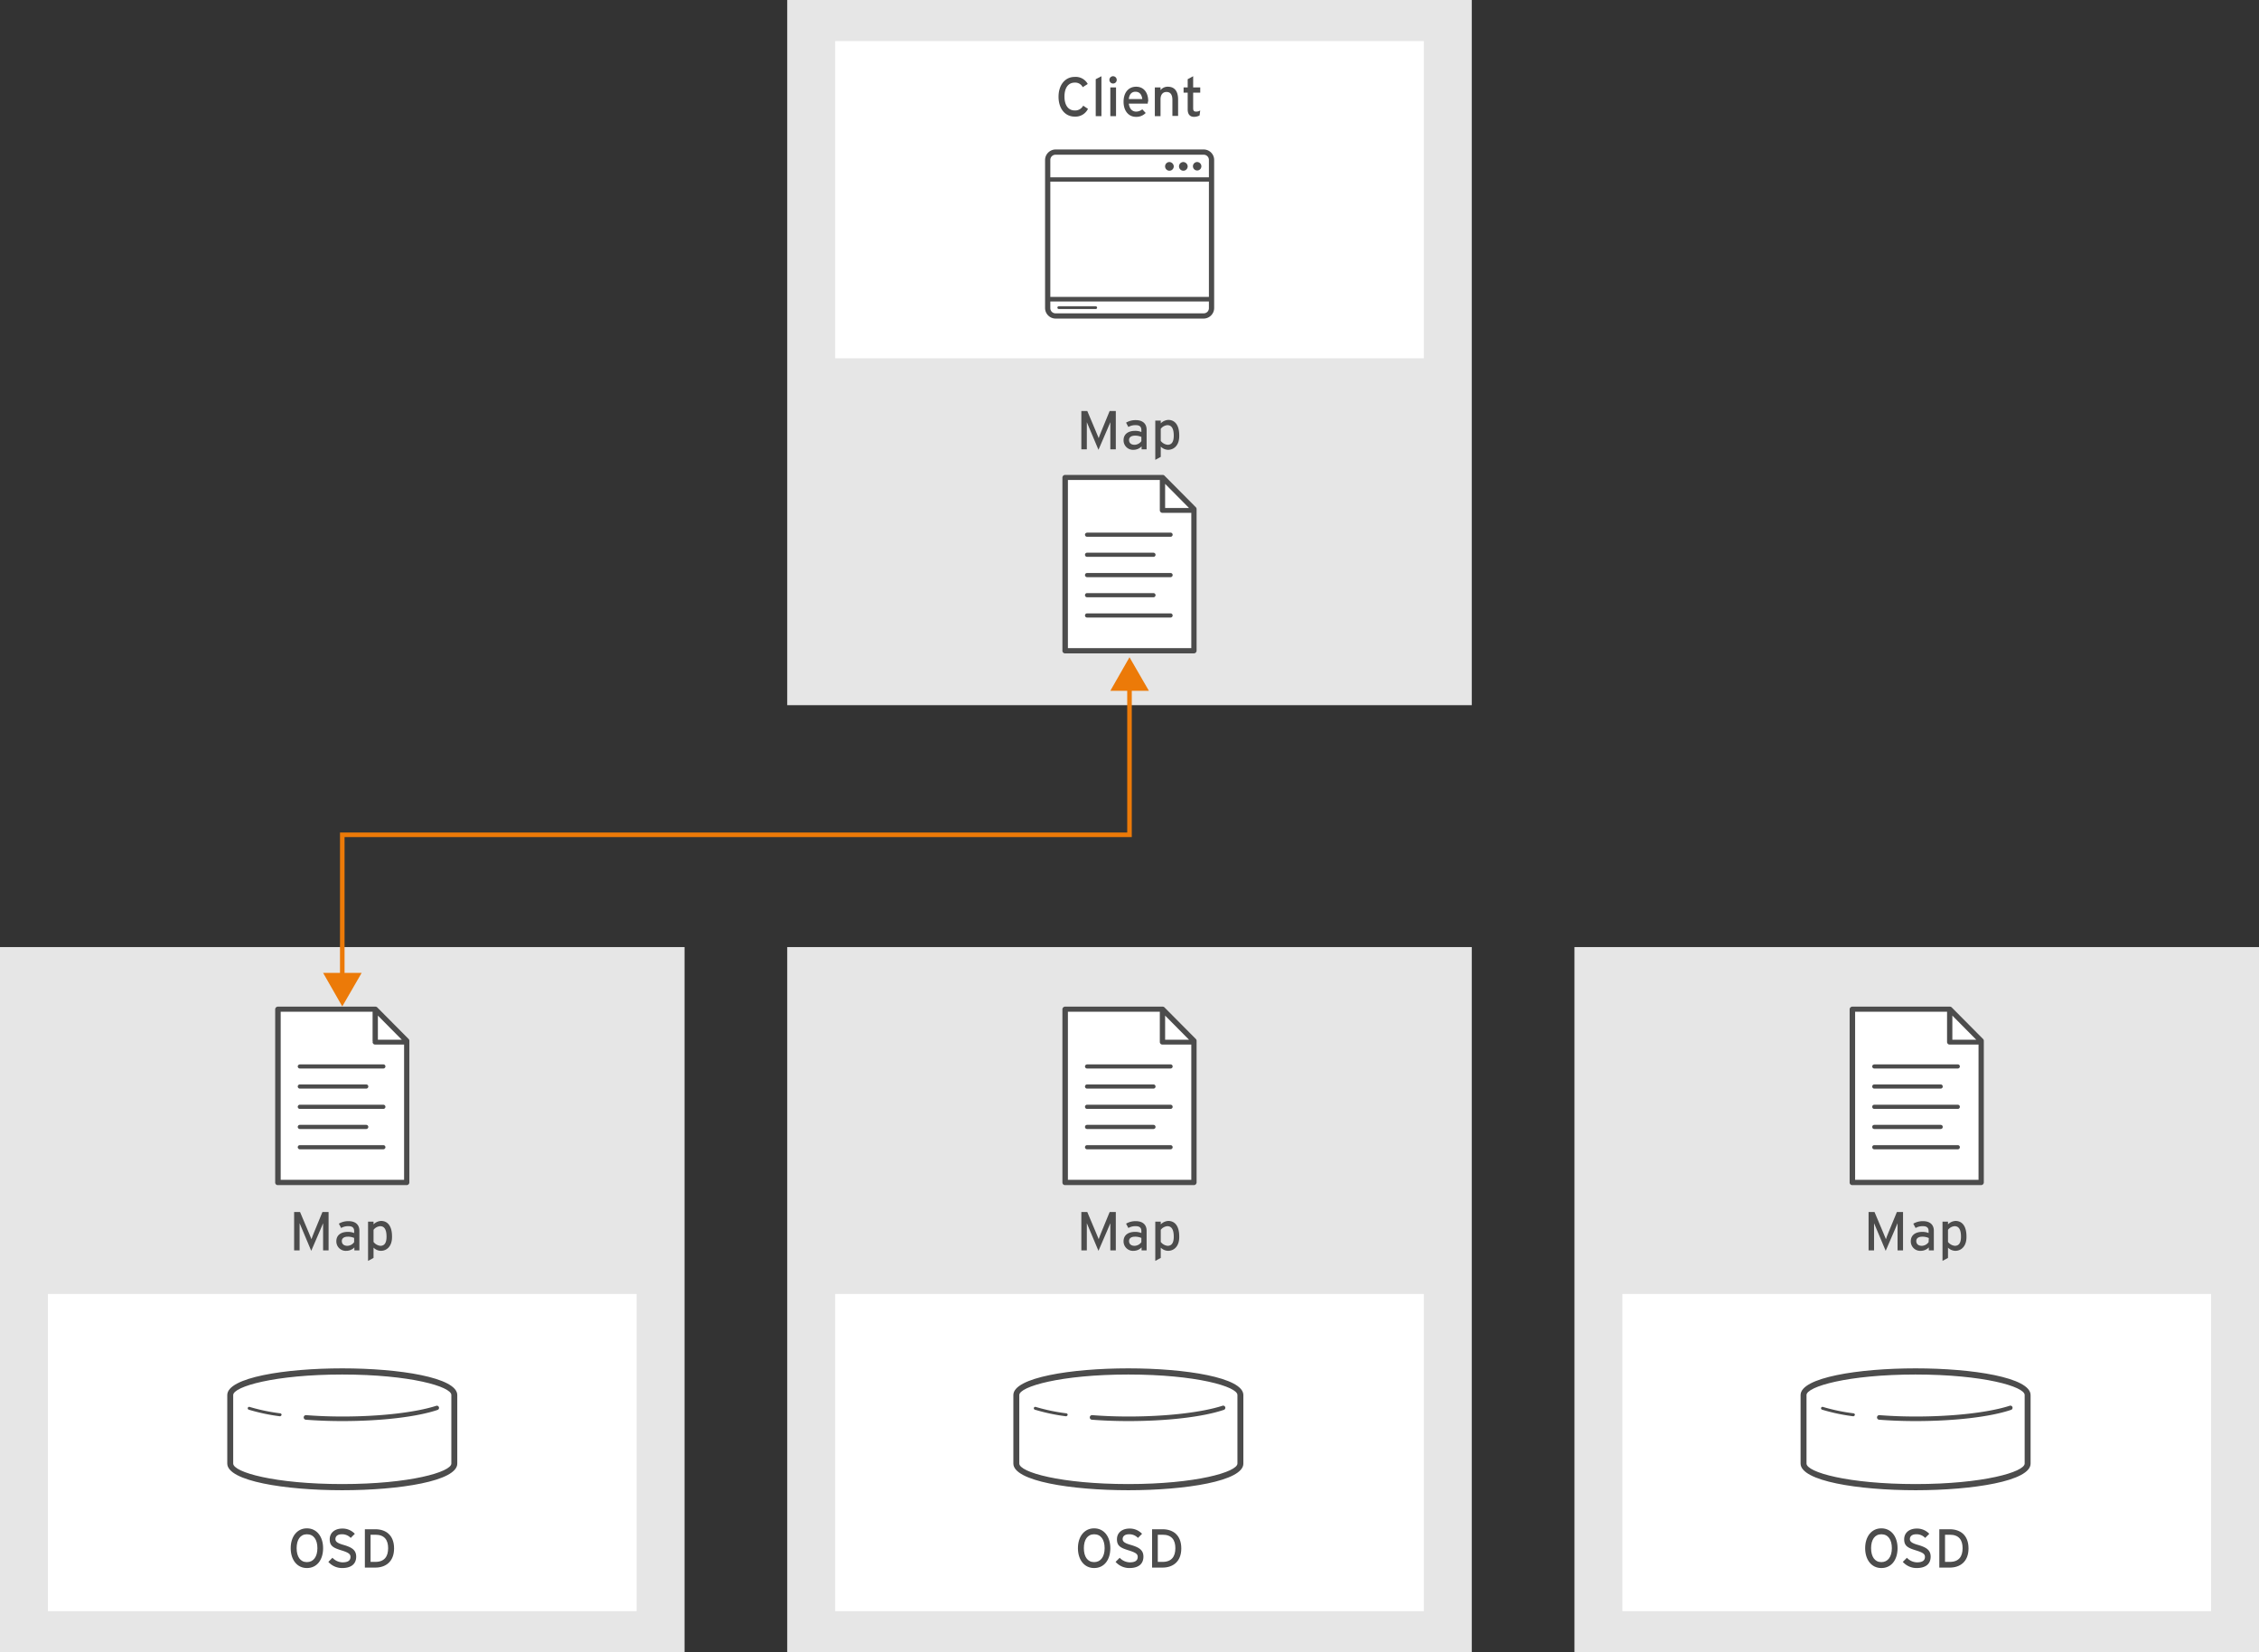<?xml version="1.0" encoding="UTF-8" standalone="no"?>
<svg
   xmlns:dc="http://purl.org/dc/elements/1.1/"
   xmlns:cc="http://creativecommons.org/ns#"
   xmlns:rdf="http://www.w3.org/1999/02/22-rdf-syntax-ns#"
   xmlns:svg="http://www.w3.org/2000/svg"
   xmlns="http://www.w3.org/2000/svg"
   xmlns:sodipodi="http://sodipodi.sourceforge.net/DTD/sodipodi-0.dtd"
   xmlns:inkscape="http://www.inkscape.org/namespaces/inkscape"
   id="Layer_1"
   data-name="Layer 1"
   width="990"
   height="724"
   viewBox="0 0 990 724"
   version="1.1"
   sodipodi:docname="clustermaps-clustermaps-manage-sync-client.svg"
   inkscape:version="0.92.2 5c3e80d, 2017-08-06">
  <rect x="0" y="0" width="990" height="724" fill="#333333" stroke="none"/>
  <sodipodi:namedview
     pagecolor="#ffffff"
     bordercolor="#666666"
     borderopacity="1"
     objecttolerance="10"
     gridtolerance="10"
     guidetolerance="10"
     inkscape:pageopacity="0"
     inkscape:pageshadow="2"
     inkscape:window-width="640"
     inkscape:window-height="480"
     id="namedview114"
     showgrid="false"
     inkscape:zoom="0.32596685"
     inkscape:cx="495"
     inkscape:cy="362"
     inkscape:window-x="0"
     inkscape:window-y="0"
     inkscape:window-maximized="0"
     inkscape:current-layer="Layer_1" />
  <defs
     id="defs4">
    <style
       id="style2">.cls-1{fill:#e6e6e6;}.cls-2{fill:#fff;}.cls-3{fill:none;stroke:#ec7a08;stroke-miterlimit:10;stroke-width:2px;}.cls-4{fill:#ec7a08;}.cls-5{fill:#4c4c4c;}</style>
  </defs>
  <title
     id="title6">clustermaps-clustermaps-manage-sync-osd</title>
  <rect
     id="rect4"
     class="cls-1"
     x="345"
     width="300"
     height="309" />
  <rect
     id="rect6"
     class="cls-1"
     y="415"
     width="300"
     height="309" />
  <rect
     id="rect8"
     class="cls-2"
     x="21"
     y="567"
     width="258"
     height="139" />
  <g
     id="g22">
    <g
       id="g20">
      <polyline
         id="polyline10"
         class="cls-3"
         points="150 428.8 150 365.8 495 365.8 495 300.2" />
      <g
         id="g14">
        <polygon
           id="polygon12"
           class="cls-4"
           points="158.5 426.3 150 441 141.6 426.3 158.5 426.3" />
      </g>
      <g
         id="g18">
        <polygon
           id="polygon16"
           class="cls-4"
           points="503.5 302.7 495 288 486.6 302.7 503.5 302.7" />
      </g>
    </g>
  </g>
  <g
     id="g30">
    <path
       id="path24"
       class="cls-5"
       d="M502.7,213.8V201.9c-.2.5-.7,1.7-1.1,2.6l-4.1,9.5-4-9.5c-.4-1-.9-2.2-1.1-2.6v11.9H490V197h2.6l3.8,9c.4,1,.9,2.2,1.2,2.9.2-.7.7-1.9,1.1-2.9l3.7-9h2.7v16.8Z"
       transform="translate(-16.1 -16.9)" />
    <path
       id="path26"
       class="cls-5"
       d="M516.4,213.8v-1.3a4.91,4.91,0,0,1-3.5,1.5,4.13,4.13,0,0,1-4.4-4.2c0-2.8,2.2-4.1,5-4.1a7,7,0,0,1,2.8.5v-.9q0-2.1-2.4-2.1a6,6,0,0,0-3.3.8l-1-1.9a8.06,8.06,0,0,1,4.3-1.1c2.8,0,4.7,1.4,4.7,4.2v8.6Zm0-5.4a6.63,6.63,0,0,0-2.9-.6c-1.6,0-2.6.7-2.6,1.9s.8,2.1,2.4,2.1a3.75,3.75,0,0,0,3-1.6v-1.8Z"
       transform="translate(-16.1 -16.9)" />
    <path
       id="path28"
       class="cls-5"
       d="M528,214a4.76,4.76,0,0,1-3.2-1.4v4.5l-2.4,1.3V201.2h2.4v1.2a5.07,5.07,0,0,1,3.3-1.5c2.7,0,4.8,2,4.8,6.8C533,212,530.6,214,528,214Zm-.3-10.8a4.06,4.06,0,0,0-2.9,1.6v5.3a4.32,4.32,0,0,0,3,1.7c1.8,0,2.7-1.3,2.7-4C530.5,204.6,529.5,203.2,527.7,203.2Z"
       transform="translate(-16.1 -16.9)" />
  </g>
  <g
     id="g38">
    <path
       id="path32"
       class="cls-5"
       d="M157.7,564.8V552.9c-.2.5-.7,1.7-1.1,2.6l-4.1,9.5-4-9.5c-.4-1-.9-2.2-1.1-2.6v11.9H145V548h2.6l3.8,9c.4,1,.9,2.2,1.2,2.9.2-.7.7-1.9,1.1-2.9l3.7-9h2.7v16.8Z"
       transform="translate(-16.1 -16.9)" />
    <path
       id="path34"
       class="cls-5"
       d="M171.4,564.8v-1.3a4.91,4.91,0,0,1-3.5,1.5,4.13,4.13,0,0,1-4.4-4.2c0-2.8,2.2-4.1,5-4.1a7,7,0,0,1,2.8.5v-.9q0-2.1-2.4-2.1a6,6,0,0,0-3.3.8l-1-1.9a8.06,8.06,0,0,1,4.3-1.1c2.8,0,4.7,1.4,4.7,4.2v8.6Zm0-5.4a6.63,6.63,0,0,0-2.9-.6c-1.6,0-2.6.7-2.6,1.9s.8,2.1,2.4,2.1a3.75,3.75,0,0,0,3-1.6v-1.8Z"
       transform="translate(-16.1 -16.9)" />
    <path
       id="path36"
       class="cls-5"
       d="M183,565a4.76,4.76,0,0,1-3.2-1.4v4.5l-2.4,1.3V552.2h2.4v1.2a5.07,5.07,0,0,1,3.3-1.5c2.7,0,4.8,2,4.8,6.8C188,563,185.6,565,183,565Zm-.3-10.8a4.06,4.06,0,0,0-2.9,1.6v5.3a4.32,4.32,0,0,0,3,1.7c1.8,0,2.7-1.3,2.7-4C185.5,555.6,184.5,554.2,182.7,554.2Z"
       transform="translate(-16.1 -16.9)" />
  </g>
  <g
     id="g46">
    <path
       id="path40"
       class="cls-5"
       d="M150.6,704c-4.3,0-7.1-3.6-7.1-8.7s2.8-8.7,7.1-8.7,7.1,3.6,7.1,8.7S155,704,150.6,704Zm0-14.8c-2.9,0-4.5,2.4-4.5,6.1s1.6,6.1,4.5,6.1,4.6-2.4,4.6-6.1S153.6,689.2,150.6,689.2Z"
       transform="translate(-16.1 -16.9)" />
    <path
       id="path42"
       class="cls-5"
       d="M166,704a8.06,8.06,0,0,1-6-2.7l1.8-1.8a6.24,6.24,0,0,0,4.4,2c2.4,0,3.5-.8,3.5-2.4,0-1.3-1-1.9-3.8-2.8-3.6-1.1-5.3-1.9-5.3-4.9s2.4-4.7,5.5-4.7a7.31,7.31,0,0,1,5.5,2.3l-1.8,1.8a5.13,5.13,0,0,0-3.9-1.6c-2,0-2.8,1-2.8,2.1s.8,1.8,3.7,2.6c3.3,1,5.4,2.1,5.4,5.1S170.3,704,166,704Z"
       transform="translate(-16.1 -16.9)" />
    <path
       id="path44"
       class="cls-5"
       d="M180.6,703.8H176V687h4.6c4.5,0,8.2,2.5,8.2,8.4S185,703.8,180.6,703.8Zm0-14.4h-2.1v11.9h2.1c4,0,5.6-2.4,5.6-6S184.6,689.4,180.6,689.4Z"
       transform="translate(-16.1 -16.9)" />
  </g>
  <g
     id="g58">
    <g
       id="g56">
      <g
         id="g54">
        <path
           id="path48"
           class="cls-5"
           d="M138.8,637.5h0a82.69,82.69,0,0,1-13.7-2.9.63.63,0,1,1,.4-1.2,84,84,0,0,0,13.4,2.8.66.66,0,0,1,.6.7A.86.86,0,0,1,138.8,637.5Z"
           transform="translate(-16.1 -16.9)" />
        <path
           id="path50"
           class="cls-5"
           d="M166.1,639.6c-5.5,0-10.9-.2-16-.6a1,1,0,0,1,.2-2q7.65.6,15.9.6c16.7,0,32.1-1.8,41.1-4.7a.95.95,0,0,1,.6,1.8C198.7,637.8,183.1,639.6,166.1,639.6Z"
           transform="translate(-16.1 -16.9)" />
        <path
           id="path52"
           class="cls-5"
           d="M166.1,669.9c-25.1,0-50.4-4-50.4-11.7v-30c0-7.7,25.4-11.7,50.4-11.7s50.4,4,50.4,11.7v30C216.6,665.9,191.2,669.9,166.1,669.9Zm0-50.7c-29.6,0-47.8,5.3-47.8,9v30c0,3.8,18.2,9,47.8,9s47.8-5.3,47.8-9v-30C214,624.5,195.8,619.2,166.1,619.2Z"
           transform="translate(-16.1 -16.9)" />
      </g>
    </g>
  </g>
  <g
     id="g76">
    <path
       id="path60"
       class="cls-2"
       d="M179.4,473.6c0-.1,0-.2.1-.2a.35.35,0,0,0-.1-.2V460.3H139.1V534h54.1V474.8H180.6A1.16,1.16,0,0,1,179.4,473.6Zm-31.9,36.3h29.1a.9.9,0,0,1,0,1.8H147.5a.9.9,0,0,1,0-1.8Zm36.6,10.5H147.5a.9.9,0,0,1,0-1.8h36.6a.9.9,0,1,1,0,1.8Zm0-17.7H147.5a.9.9,0,0,1,0-1.8h36.6a.9.9,0,0,1,.9.9A.84.84,0,0,1,184.1,502.7ZM146.6,493a.9.9,0,0,1,.9-.9h29.1a.9.9,0,1,1,0,1.8H147.5A.9.9,0,0,1,146.6,493Zm38.4-8.8a.9.9,0,0,1-.9.9H147.5a.9.9,0,1,1,0-1.8h36.6C184.6,483.4,185,483.7,185,484.2Z"
       transform="translate(-16.1 -16.9)" />
    <polygon
       id="polygon62"
       class="cls-2"
       points="165.6 445 165.6 455.6 176.1 455.6 165.6 445" />
    <path
       id="path64"
       class="cls-5"
       d="M181.4,458.3a1.14,1.14,0,0,0-.8-.3H137.9a1.2,1.2,0,0,0-1.2,1.1v76a1.13,1.13,0,0,0,1.2,1.1h56.4a1.2,1.2,0,0,0,1.2-1.1V473a1.14,1.14,0,0,0-.3-.8Zm.3,3.6,10.5,10.6H181.7Zm11.5,72H139.1V460.2h40.3v12.9c0,.1,0,.2.1.2a.35.35,0,0,1-.1.2,1.13,1.13,0,0,0,1.2,1.1h12.6v59.3Z"
       transform="translate(-16.1 -16.9)" />
    <path
       id="path66"
       class="cls-5"
       d="M146.6,484.2a.9.9,0,0,0,.9.9h36.6a.9.9,0,1,0,0-1.8H147.5C147,483.4,146.6,483.7,146.6,484.2Z"
       transform="translate(-16.1 -16.9)" />
    <path
       id="path68"
       class="cls-5"
       d="M147.5,493.9h29.1a.9.9,0,1,0,0-1.8H147.5a.9.9,0,0,0,0,1.8Z"
       transform="translate(-16.1 -16.9)" />
    <path
       id="path70"
       class="cls-5"
       d="M184.1,501H147.5a.9.9,0,1,0,0,1.8h36.6a.9.9,0,1,0,0-1.8Z"
       transform="translate(-16.1 -16.9)" />
    <path
       id="path72"
       class="cls-5"
       d="M147.5,511.6h29.1a.9.9,0,1,0,0-1.8H147.5a.9.9,0,1,0,0,1.8Z"
       transform="translate(-16.1 -16.9)" />
    <path
       id="path74"
       class="cls-5"
       d="M184.1,518.7H147.5a.9.9,0,0,0,0,1.8h36.6a.9.9,0,1,0,0-1.8Z"
       transform="translate(-16.1 -16.9)" />
  </g>
  <rect
     id="rect78"
     class="cls-1"
     x="345"
     y="415"
     width="300"
     height="309" />
  <rect
     id="rect80"
     class="cls-2"
     x="366"
     y="567"
     width="258"
     height="139" />
  <rect
     id="rect82"
     class="cls-2"
     x="366"
     y="18"
     width="258"
     height="139" />
  <g
     id="g90">
    <path
       id="path84"
       class="cls-5"
       d="M502.7,564.8V552.9c-.2.5-.7,1.7-1.1,2.6l-4.1,9.5-4-9.5c-.4-1-.9-2.2-1.1-2.6v11.9H490V548h2.6l3.8,9c.4,1,.9,2.2,1.2,2.9.2-.7.7-1.9,1.1-2.9l3.7-9h2.7v16.8Z"
       transform="translate(-16.1 -16.9)" />
    <path
       id="path86"
       class="cls-5"
       d="M516.4,564.8v-1.3a4.91,4.91,0,0,1-3.5,1.5,4.13,4.13,0,0,1-4.4-4.2c0-2.8,2.2-4.1,5-4.1a7,7,0,0,1,2.8.5v-.9q0-2.1-2.4-2.1a6,6,0,0,0-3.3.8l-1-1.9a8.06,8.06,0,0,1,4.3-1.1c2.8,0,4.7,1.4,4.7,4.2v8.6Zm0-5.4a6.63,6.63,0,0,0-2.9-.6c-1.6,0-2.6.7-2.6,1.9s.8,2.1,2.4,2.1a3.75,3.75,0,0,0,3-1.6v-1.8Z"
       transform="translate(-16.1 -16.9)" />
    <path
       id="path88"
       class="cls-5"
       d="M528,565a4.76,4.76,0,0,1-3.2-1.4v4.5l-2.4,1.3V552.2h2.4v1.2a5.07,5.07,0,0,1,3.3-1.5c2.7,0,4.8,2,4.8,6.8C533,563,530.6,565,528,565Zm-.3-10.8a4.06,4.06,0,0,0-2.9,1.6v5.3a4.32,4.32,0,0,0,3,1.7c1.8,0,2.7-1.3,2.7-4C530.5,555.6,529.5,554.2,527.7,554.2Z"
       transform="translate(-16.1 -16.9)" />
  </g>
  <g
     id="g98">
    <path
       id="path92"
       class="cls-5"
       d="M495.6,704c-4.3,0-7.1-3.6-7.1-8.7s2.8-8.7,7.1-8.7,7.1,3.6,7.1,8.7S500,704,495.6,704Zm0-14.8c-2.9,0-4.5,2.4-4.5,6.1s1.6,6.1,4.5,6.1,4.6-2.4,4.6-6.1S498.6,689.2,495.6,689.2Z"
       transform="translate(-16.1 -16.9)" />
    <path
       id="path94"
       class="cls-5"
       d="M511,704a8.06,8.06,0,0,1-6-2.7l1.8-1.8a6.24,6.24,0,0,0,4.4,2c2.4,0,3.5-.8,3.5-2.4,0-1.3-1-1.9-3.8-2.8-3.6-1.1-5.3-1.9-5.3-4.9s2.4-4.7,5.5-4.7a7.31,7.31,0,0,1,5.5,2.3l-1.8,1.8a5.13,5.13,0,0,0-3.9-1.6c-2,0-2.8,1-2.8,2.1s.8,1.8,3.7,2.6c3.3,1,5.4,2.1,5.4,5.1S515.3,704,511,704Z"
       transform="translate(-16.1 -16.9)" />
    <path
       id="path96"
       class="cls-5"
       d="M525.6,703.8H521V687h4.6c4.5,0,8.2,2.5,8.2,8.4S530,703.8,525.6,703.8Zm0-14.4h-2.1v11.9h2.1c4,0,5.6-2.4,5.6-6S529.6,689.4,525.6,689.4Z"
       transform="translate(-16.1 -16.9)" />
  </g>
  <g
     id="g110">
    <g
       id="g108">
      <g
         id="g106">
        <path
           id="path100"
           class="cls-5"
           d="M483.3,637.5h0a82.69,82.69,0,0,1-13.7-2.9.63.63,0,0,1,.4-1.2,84,84,0,0,0,13.4,2.8.66.66,0,0,1,.6.7A.86.86,0,0,1,483.3,637.5Z"
           transform="translate(-16.1 -16.9)" />
        <path
           id="path102"
           class="cls-5"
           d="M510.6,639.6c-5.5,0-10.9-.2-16-.6a1,1,0,0,1,.2-2q7.65.6,15.9.6c16.7,0,32.1-1.8,41.1-4.7a.95.95,0,1,1,.6,1.8C543.2,637.8,527.6,639.6,510.6,639.6Z"
           transform="translate(-16.1 -16.9)" />
        <path
           id="path104"
           class="cls-5"
           d="M510.6,669.9c-25.1,0-50.4-4-50.4-11.7v-30c0-7.7,25.4-11.7,50.4-11.7s50.4,4,50.4,11.7v30C561.1,665.9,535.7,669.9,510.6,669.9Zm0-50.7c-29.6,0-47.8,5.3-47.8,9v30c0,3.8,18.2,9,47.8,9s47.8-5.3,47.8-9v-30C558.5,624.5,540.3,619.2,510.6,619.2Z"
           transform="translate(-16.1 -16.9)" />
      </g>
    </g>
  </g>
  <g
     id="g128">
    <path
       id="path112"
       class="cls-2"
       d="M524.4,473.6V460.3H484.1V534h54.1V474.8H525.6A1.16,1.16,0,0,1,524.4,473.6Zm-31.9,36.3h29.1a.9.9,0,0,1,0,1.8H492.5a.9.9,0,0,1,0-1.8Zm36.6,10.5H492.5a.9.9,0,0,1,0-1.8h36.6a.9.9,0,0,1,0,1.8Zm0-17.7H492.5a.9.9,0,0,1,0-1.8h36.6a.9.9,0,0,1,.9.9A.84.84,0,0,1,529.1,502.7ZM491.6,493a.9.9,0,0,1,.9-.9h29.1a.9.9,0,0,1,0,1.8H492.5A.9.9,0,0,1,491.6,493Zm38.4-8.8a.9.9,0,0,1-.9.9H492.5a.9.9,0,0,1,0-1.8h36.6C529.6,483.4,530,483.7,530,484.2Z"
       transform="translate(-16.1 -16.9)" />
    <polygon
       id="polygon114"
       class="cls-2"
       points="510.6 445 510.6 455.6 521.1 455.6 510.6 445" />
    <path
       id="path116"
       class="cls-5"
       d="M526.4,458.3a1.14,1.14,0,0,0-.8-.3H482.9a1.2,1.2,0,0,0-1.2,1.1v76a1.13,1.13,0,0,0,1.2,1.1h56.4a1.2,1.2,0,0,0,1.2-1.1V473a1.14,1.14,0,0,0-.3-.8Zm.3,3.6,10.5,10.6H526.7Zm11.5,72H484.1V460.2h40.3v13.3a1.13,1.13,0,0,0,1.2,1.1h12.6Z"
       transform="translate(-16.1 -16.9)" />
    <path
       id="path118"
       class="cls-5"
       d="M491.6,484.2a.9.9,0,0,0,.9.9h36.6a.9.9,0,1,0,0-1.8H492.5C492,483.4,491.6,483.7,491.6,484.2Z"
       transform="translate(-16.1 -16.9)" />
    <path
       id="path120"
       class="cls-5"
       d="M492.5,493.9h29.1a.9.9,0,0,0,0-1.8H492.5a.9.9,0,0,0,0,1.8Z"
       transform="translate(-16.1 -16.9)" />
    <path
       id="path122"
       class="cls-5"
       d="M529.1,501H492.5a.9.9,0,0,0,0,1.8h36.6a.9.9,0,1,0,0-1.8Z"
       transform="translate(-16.1 -16.9)" />
    <path
       id="path124"
       class="cls-5"
       d="M492.5,511.6h29.1a.9.9,0,1,0,0-1.8H492.5a.9.9,0,0,0,0,1.8Z"
       transform="translate(-16.1 -16.9)" />
    <path
       id="path126"
       class="cls-5"
       d="M529.1,518.7H492.5a.9.9,0,1,0,0,1.8h36.6a.9.9,0,0,0,0-1.8Z"
       transform="translate(-16.1 -16.9)" />
  </g>
  <g
     id="g146">
    <path
       id="path130"
       class="cls-2"
       d="M524.4,240.6V227.3H484.1V301h54.1V241.8H525.6A1.16,1.16,0,0,1,524.4,240.6Zm-31.9,36.3h29.1a.9.9,0,1,1,0,1.8H492.5a.9.9,0,1,1,0-1.8Zm36.6,10.5H492.5a.9.9,0,0,1,0-1.8h36.6a.9.9,0,0,1,0,1.8Zm0-17.7H492.5a.9.9,0,1,1,0-1.8h36.6a.9.9,0,1,1,0,1.8ZM491.6,260a.9.9,0,0,1,.9-.9h29.1a.9.9,0,0,1,0,1.8H492.5A.9.9,0,0,1,491.6,260Zm38.4-8.8a.9.9,0,0,1-.9.9H492.5a.9.9,0,1,1,0-1.8h36.6C529.6,250.4,530,250.7,530,251.2Z"
       transform="translate(-16.1 -16.9)" />
    <polygon
       id="polygon132"
       class="cls-2"
       points="510.6 212 510.6 222.6 521.1 222.6 510.6 212" />
    <path
       id="path134"
       class="cls-5"
       d="M526.4,225.3a1.14,1.14,0,0,0-.8-.3H482.9a1.2,1.2,0,0,0-1.2,1.1v76a1.13,1.13,0,0,0,1.2,1.1h56.4a1.2,1.2,0,0,0,1.2-1.1V240a1.14,1.14,0,0,0-.3-.8Zm.3,3.6,10.5,10.6H526.7Zm11.5,72H484.1V227.2h40.3v13.3a1.13,1.13,0,0,0,1.2,1.1h12.6Z"
       transform="translate(-16.1 -16.9)" />
    <path
       id="path136"
       class="cls-5"
       d="M491.6,251.2a.9.9,0,0,0,.9.9h36.6a.9.9,0,1,0,0-1.8H492.5C492,250.4,491.6,250.7,491.6,251.2Z"
       transform="translate(-16.1 -16.9)" />
    <path
       id="path138"
       class="cls-5"
       d="M492.5,260.9h29.1a.9.9,0,0,0,0-1.8H492.5a.9.9,0,0,0,0,1.8Z"
       transform="translate(-16.1 -16.9)" />
    <path
       id="path140"
       class="cls-5"
       d="M529.1,268H492.5a.9.9,0,0,0,0,1.8h36.6a.9.9,0,0,0,0-1.8Z"
       transform="translate(-16.1 -16.9)" />
    <path
       id="path142"
       class="cls-5"
       d="M492.5,278.6h29.1a.9.9,0,0,0,0-1.8H492.5a.9.9,0,0,0,0,1.8Z"
       transform="translate(-16.1 -16.9)" />
    <path
       id="path144"
       class="cls-5"
       d="M529.1,285.7H492.5a.9.9,0,1,0,0,1.8h36.6a.9.9,0,1,0,0-1.8Z"
       transform="translate(-16.1 -16.9)" />
  </g>
  <rect
     id="rect148"
     class="cls-1"
     x="690"
     y="415"
     width="300"
     height="309" />
  <rect
     id="rect150"
     class="cls-2"
     x="711"
     y="567"
     width="258"
     height="139" />
  <g
     id="g158">
    <path
       id="path152"
       class="cls-5"
       d="M847.7,564.8V552.9c-.2.5-.7,1.7-1.1,2.6l-4.1,9.5-4-9.5c-.4-1-.9-2.2-1.1-2.6v11.9H835V548h2.6l3.8,9c.4,1,.9,2.2,1.2,2.9.2-.7.7-1.9,1.1-2.9l3.7-9h2.7v16.8Z"
       transform="translate(-16.1 -16.9)" />
    <path
       id="path154"
       class="cls-5"
       d="M861.4,564.8v-1.3a4.91,4.91,0,0,1-3.5,1.5,4.13,4.13,0,0,1-4.4-4.2c0-2.8,2.2-4.1,5-4.1a7,7,0,0,1,2.8.5v-.9q0-2.1-2.4-2.1a6,6,0,0,0-3.3.8l-1-1.9a8.06,8.06,0,0,1,4.3-1.1c2.8,0,4.7,1.4,4.7,4.2v8.6Zm0-5.4a6.63,6.63,0,0,0-2.9-.6c-1.6,0-2.6.7-2.6,1.9s.8,2.1,2.4,2.1a3.75,3.75,0,0,0,3-1.6l.1-1.8Z"
       transform="translate(-16.1 -16.9)" />
    <path
       id="path156"
       class="cls-5"
       d="M873,565a4.76,4.76,0,0,1-3.2-1.4v4.5l-2.4,1.3V552.2h2.4v1.2a5.07,5.07,0,0,1,3.3-1.5c2.7,0,4.8,2,4.8,6.8C878,563,875.6,565,873,565Zm-.3-10.8a4.06,4.06,0,0,0-2.9,1.6v5.3a4.32,4.32,0,0,0,3,1.7c1.8,0,2.7-1.3,2.7-4C875.5,555.6,874.5,554.2,872.7,554.2Z"
       transform="translate(-16.1 -16.9)" />
  </g>
  <g
     id="g166">
    <path
       id="path160"
       class="cls-5"
       d="M840.6,704c-4.3,0-7.1-3.6-7.1-8.7s2.8-8.7,7.1-8.7,7.1,3.6,7.1,8.7S845,704,840.6,704Zm0-14.8c-2.9,0-4.5,2.4-4.5,6.1s1.6,6.1,4.5,6.1,4.6-2.4,4.6-6.1S843.6,689.2,840.6,689.2Z"
       transform="translate(-16.1 -16.9)" />
    <path
       id="path162"
       class="cls-5"
       d="M856,704a8.06,8.06,0,0,1-6-2.7l1.8-1.8a6.24,6.24,0,0,0,4.4,2c2.4,0,3.5-.8,3.5-2.4,0-1.3-1-1.9-3.8-2.8-3.6-1.1-5.3-1.9-5.3-4.9s2.4-4.7,5.5-4.7a7.31,7.31,0,0,1,5.5,2.3l-1.8,1.8a5.13,5.13,0,0,0-3.9-1.6c-2,0-2.8,1-2.8,2.1s.8,1.8,3.7,2.6c3.3,1,5.4,2.1,5.4,5.1S860.3,704,856,704Z"
       transform="translate(-16.1 -16.9)" />
    <path
       id="path164"
       class="cls-5"
       d="M870.6,703.8H866V687h4.6c4.5,0,8.2,2.5,8.2,8.4S875,703.8,870.6,703.8Zm0-14.4h-2.1v11.9h2.1c4,0,5.6-2.4,5.6-6S874.6,689.4,870.6,689.4Z"
       transform="translate(-16.1 -16.9)" />
  </g>
  <g
     id="g178">
    <g
       id="g176">
      <g
         id="g174">
        <path
           id="path168"
           class="cls-5"
           d="M828.3,637.5h0a82.69,82.69,0,0,1-13.7-2.9.63.63,0,1,1,.4-1.2,84,84,0,0,0,13.4,2.8.66.66,0,0,1,.6.7A.86.86,0,0,1,828.3,637.5Z"
           transform="translate(-16.1 -16.9)" />
        <path
           id="path170"
           class="cls-5"
           d="M855.6,639.6c-5.5,0-10.9-.2-16-.6a1,1,0,0,1,.2-2q7.65.6,15.9.6c16.7,0,32.1-1.8,41.1-4.7a.95.95,0,1,1,.6,1.8C888.2,637.8,872.6,639.6,855.6,639.6Z"
           transform="translate(-16.1 -16.9)" />
        <path
           id="path172"
           class="cls-5"
           d="M855.6,669.9c-25.1,0-50.4-4-50.4-11.7v-30c0-7.7,25.4-11.7,50.4-11.7s50.4,4,50.4,11.7v30C906.1,665.9,880.7,669.9,855.6,669.9Zm0-50.7c-29.6,0-47.8,5.3-47.8,9v30c0,3.8,18.2,9,47.8,9s47.8-5.3,47.8-9v-30C903.5,624.5,885.3,619.2,855.6,619.2Z"
           transform="translate(-16.1 -16.9)" />
      </g>
    </g>
  </g>
  <g
     id="g196">
    <path
       id="path180"
       class="cls-2"
       d="M869.4,473.6V460.3H829.1V534h54.1V474.8H870.6A1.16,1.16,0,0,1,869.4,473.6Zm-31.9,36.3h29.1a.9.9,0,0,1,0,1.8H837.5a.9.9,0,1,1,0-1.8Zm36.6,10.5H837.5a.9.9,0,0,1,0-1.8h36.6a.9.9,0,0,1,0,1.8Zm0-17.7H837.5a.9.9,0,1,1,0-1.8h36.6a.9.9,0,0,1,.9.9A.84.84,0,0,1,874.1,502.7ZM836.6,493a.9.9,0,0,1,.9-.9h29.1a.9.9,0,0,1,0,1.8H837.5A.9.9,0,0,1,836.6,493Zm38.4-8.8a.9.9,0,0,1-.9.9H837.5a.9.9,0,1,1,0-1.8h36.6C874.6,483.4,875,483.7,875,484.2Z"
       transform="translate(-16.1 -16.9)" />
    <polygon
       id="polygon182"
       class="cls-2"
       points="855.6 445 855.6 455.6 866.1 455.6 855.6 445" />
    <path
       id="path184"
       class="cls-5"
       d="M871.4,458.3a1.14,1.14,0,0,0-.8-.3H827.9a1.2,1.2,0,0,0-1.2,1.1v76a1.13,1.13,0,0,0,1.2,1.1h56.4a1.2,1.2,0,0,0,1.2-1.1V473a1.14,1.14,0,0,0-.3-.8Zm.3,3.6,10.5,10.6H871.7Zm11.5,72H829.1V460.2h40.3v13.3a1.13,1.13,0,0,0,1.2,1.1h12.6Z"
       transform="translate(-16.1 -16.9)" />
    <path
       id="path186"
       class="cls-5"
       d="M836.6,484.2a.9.9,0,0,0,.9.9h36.6a.9.9,0,0,0,0-1.8H837.5C837,483.4,836.6,483.7,836.6,484.2Z"
       transform="translate(-16.1 -16.9)" />
    <path
       id="path188"
       class="cls-5"
       d="M837.5,493.9h29.1a.9.9,0,0,0,0-1.8H837.5a.9.9,0,0,0,0,1.8Z"
       transform="translate(-16.1 -16.9)" />
    <path
       id="path190"
       class="cls-5"
       d="M874.1,501H837.5a.9.9,0,1,0,0,1.8h36.6a.9.9,0,0,0,0-1.8Z"
       transform="translate(-16.1 -16.9)" />
    <path
       id="path192"
       class="cls-5"
       d="M837.5,511.6h29.1a.9.9,0,0,0,0-1.8H837.5a.9.9,0,1,0,0,1.8Z"
       transform="translate(-16.1 -16.9)" />
    <path
       id="path194"
       class="cls-5"
       d="M874.1,518.7H837.5a.9.9,0,1,0,0,1.8h36.6a.9.9,0,0,0,0-1.8Z"
       transform="translate(-16.1 -16.9)" />
  </g>
  <g
     id="g210">
    <path
       id="path198"
       class="cls-5"
       d="M487.1,68c-4.3,0-7.1-3.6-7.1-8.7s2.8-8.7,7.1-8.7a6,6,0,0,1,5.7,3.1l-2.2,1.4a3.66,3.66,0,0,0-3.5-2c-2.9,0-4.5,2.4-4.5,6.1s1.6,6.1,4.5,6.1a3.94,3.94,0,0,0,3.7-2.1l2.1,1.4A6.1,6.1,0,0,1,487.1,68Z"
       transform="translate(-16.1 -16.9)" />
    <path
       id="path200"
       class="cls-5"
       d="M496.3,67.8V51.6l2.5-1.3V67.8Z"
       transform="translate(-16.1 -16.9)" />
    <path
       id="path202"
       class="cls-5"
       d="M503.9,53.5a1.6,1.6,0,1,1,1.6-1.6A1.58,1.58,0,0,1,503.9,53.5Zm-1.2,14.3V55.2h2.5V67.8Z"
       transform="translate(-16.1 -16.9)" />
    <path
       id="path204"
       class="cls-5"
       d="M519.1,62.3h-8.3c.3,2.4,1.6,3.5,3.2,3.5a4.27,4.27,0,0,0,2.7-1l1.5,1.6a5.64,5.64,0,0,1-4.3,1.7c-3,0-5.4-2.4-5.4-6.6s2.3-6.6,5.5-6.6c3.6,0,5.3,2.9,5.3,6.3A2.8,2.8,0,0,0,519.1,62.3Zm-5.4-5.2c-1.7,0-2.7,1.2-2.9,3.2h5.9C516.5,58.6,515.7,57.1,513.7,57.1Z"
       transform="translate(-16.1 -16.9)" />
    <path
       id="path206"
       class="cls-5"
       d="M529.9,67.8V60.7c0-2.5-1-3.5-2.6-3.5s-2.6,1.2-2.6,3.2v7.4h-2.5V55.2h2.5v1.2a3.94,3.94,0,0,1,3.2-1.5c2.9,0,4.5,1.9,4.5,5.6v7.2h-2.5v.1Z"
       transform="translate(-16.1 -16.9)" />
    <path
       id="path208"
       class="cls-5"
       d="M541.8,67.5a5.28,5.28,0,0,1-2.4.6c-1.8,0-2.8-1.1-2.8-3.3V57.5h-1.8V55.2h1.8V51.6l2.4-1.3v4.9h3.1v2.3H539v6.8c0,1.2.4,1.5,1.3,1.5a3.45,3.45,0,0,0,1.8-.5Z"
       transform="translate(-16.1 -16.9)" />
  </g>
  <path
     id="path212"
     class="cls-5"
     d="M480.1,152.3h16.2a.58.58,0,0,0,.6-.6.65.65,0,0,0-.6-.6H480.1a.6.6,0,1,0,0,1.2Zm63.5-69.9H478.7a4.65,4.65,0,0,0-4.6,4.6v64.9a4.65,4.65,0,0,0,4.6,4.6h64.9a4.65,4.65,0,0,0,4.6-4.6h0V87a4.59,4.59,0,0,0-4.6-4.6Zm2.3,69.5a2.26,2.26,0,0,1-2.3,2.3H478.7a2.26,2.26,0,0,1-2.3-2.3h0V149h69.5Zm0-4.9H476.4V96.5h69.5Zm0-52.4H476.4V87a2.26,2.26,0,0,1,2.3-2.3h64.9a2.26,2.26,0,0,1,2.3,2.3h0Zm-17.3-6.7a1.9,1.9,0,1,0,1.9,1.9h0A2,2,0,0,0,528.6,87.9Zm12.2,0a1.85,1.85,0,1,0,1.8,1.9h0a1.88,1.88,0,0,0-1.8-1.9Zm-6.1,0a1.9,1.9,0,1,0,1.9,1.9h0A2,2,0,0,0,534.7,87.9Z"
     transform="translate(-16.1 -16.9)" />
</svg>
